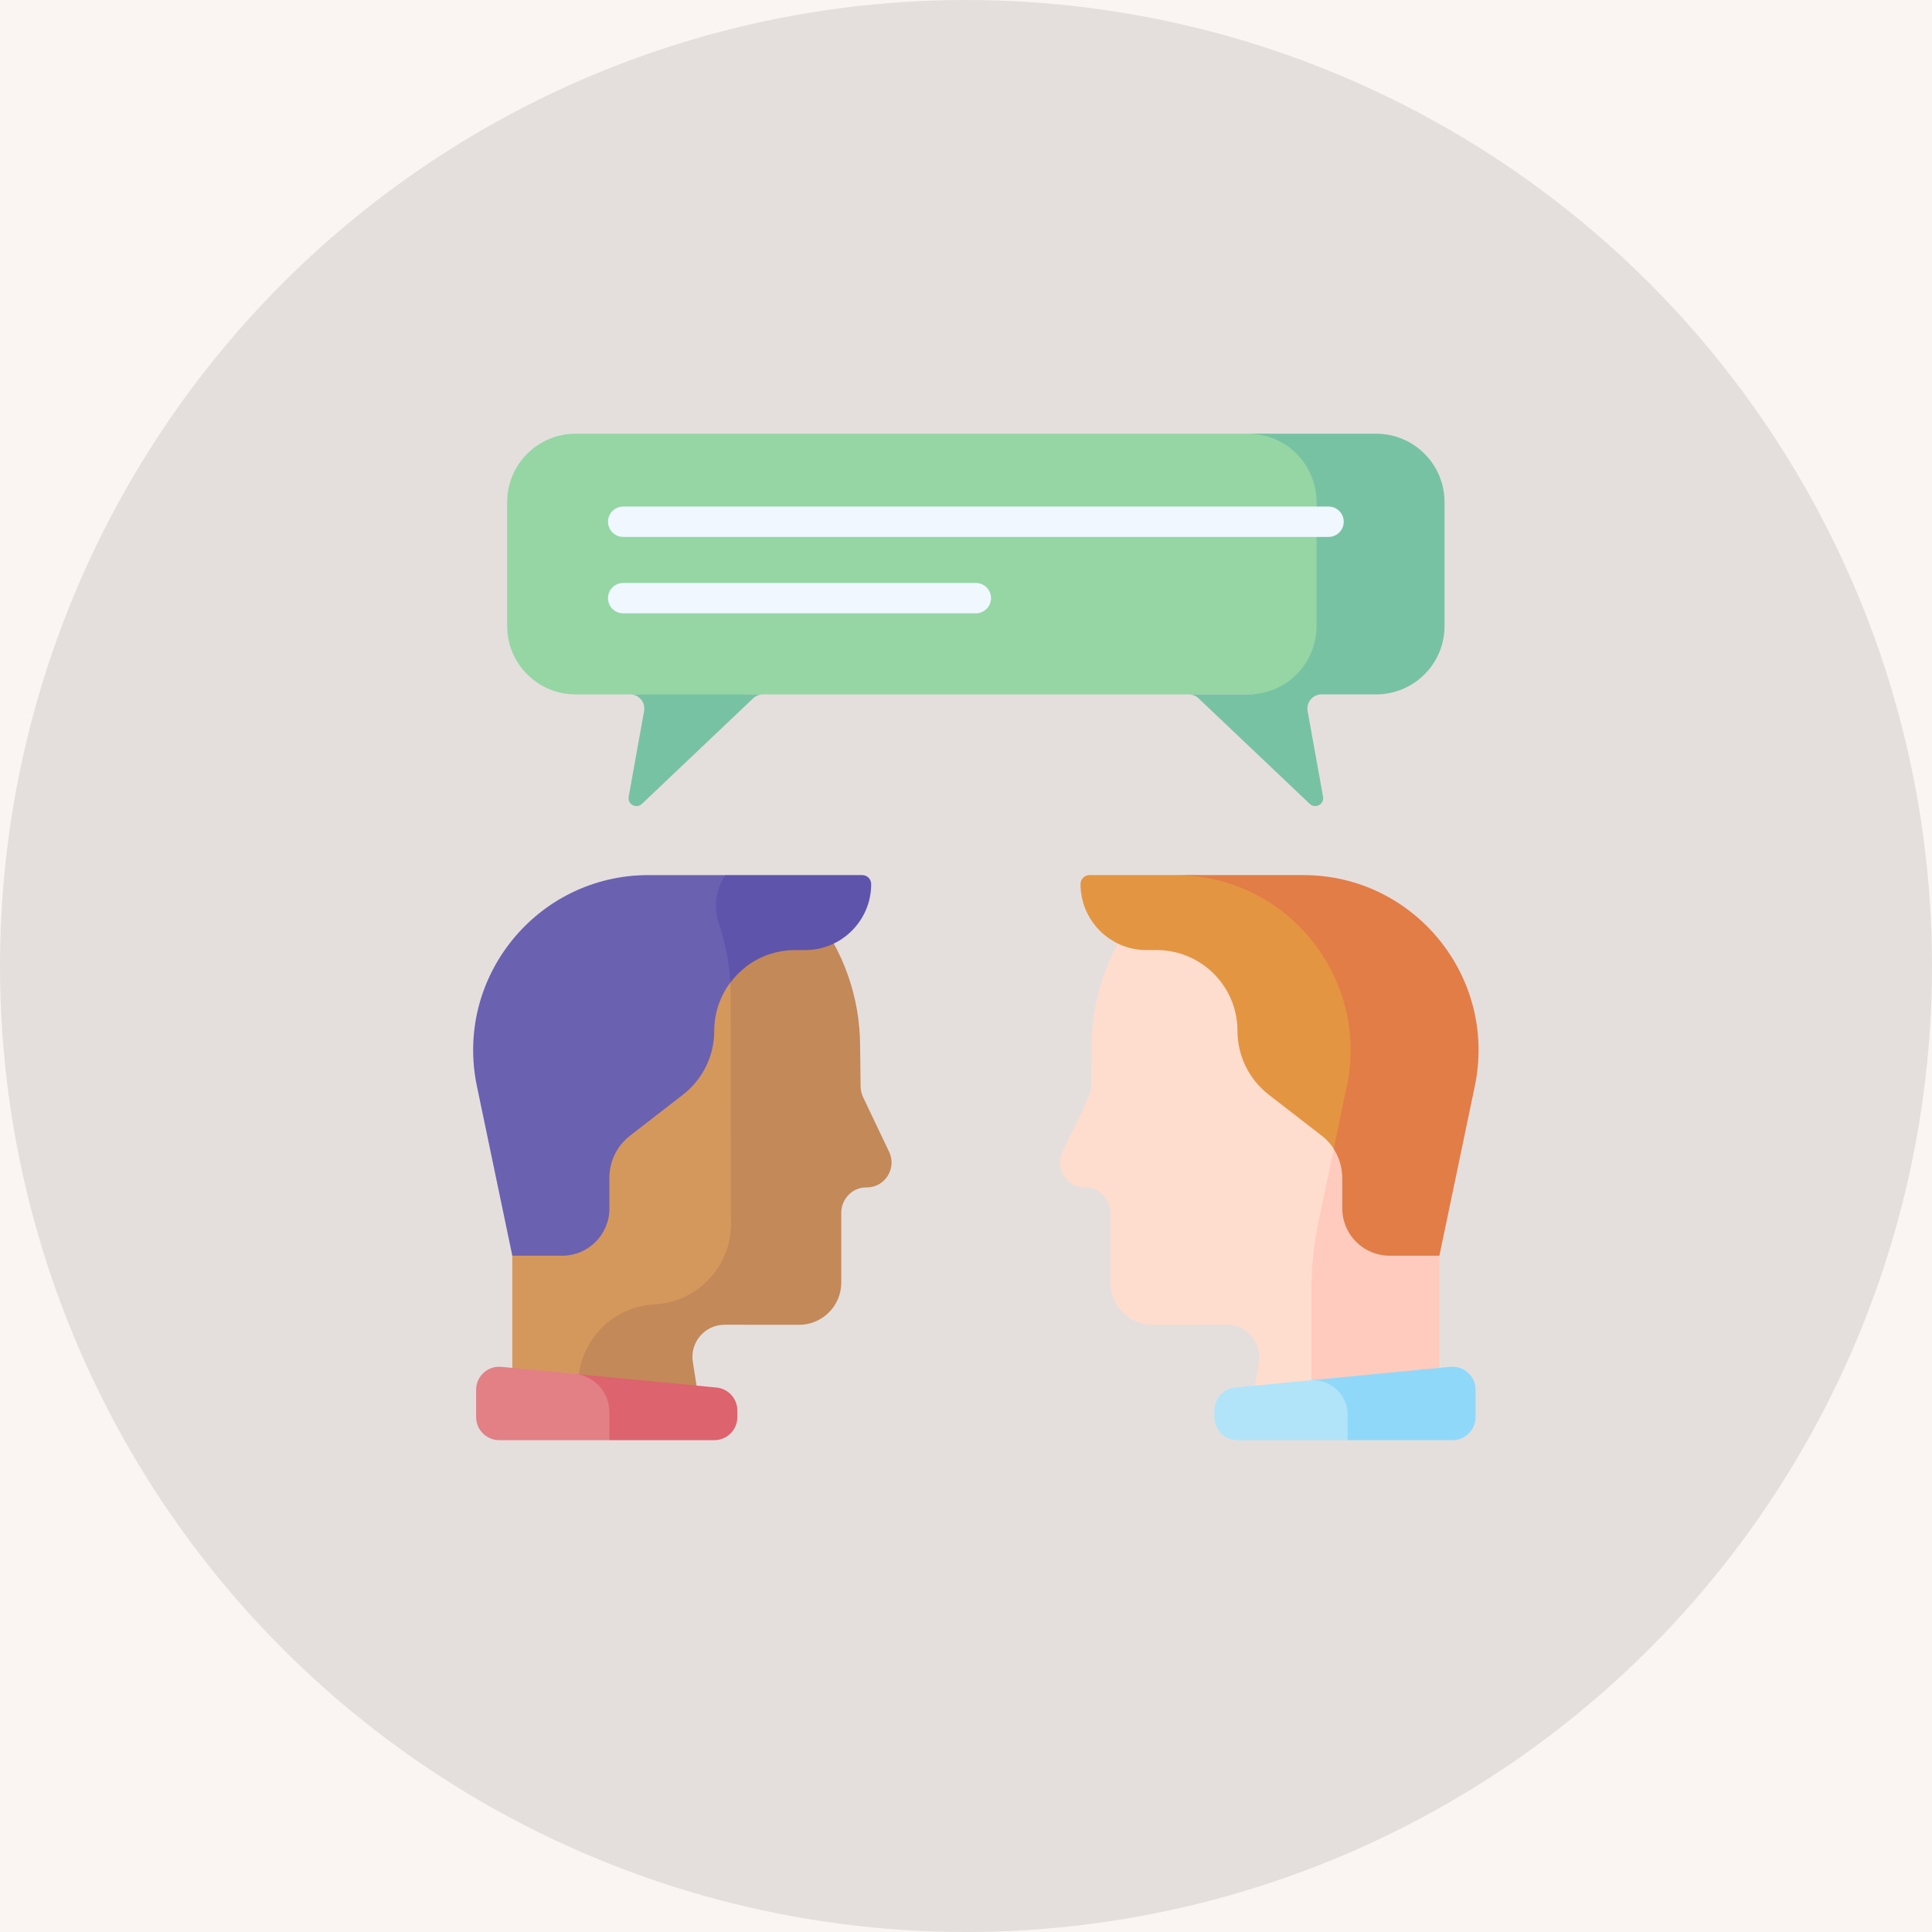 <svg width="98" height="98" viewBox="0 0 98 98" fill="none" xmlns="http://www.w3.org/2000/svg">
<rect width="98" height="98" fill="#E5E5E5"/>
<g clip-path="url(#clip0_6_9)">
<rect width="1440" height="2400" transform="translate(-221 -991)" fill="#FAF4F2"/>
<circle cx="49" cy="49" r="49" fill="#222222" fill-opacity="0.1"/>
<path d="M63.986 22H29.195C27.279 22 25.726 23.553 25.726 25.469V31.755C25.726 33.67 27.279 35.223 29.195 35.223H32.549L33.122 35.794H37.185L37.871 35.223H63.986C65.902 35.223 67.455 33.67 67.455 31.755V25.469C67.455 23.553 65.902 22 63.986 22V22Z" fill="#95D6A4"/>
<path d="M31.963 35.223C32.411 35.223 32.75 35.629 32.671 36.069L31.889 40.413C31.82 40.797 32.281 41.046 32.563 40.777L38.206 35.421C38.339 35.294 38.517 35.223 38.701 35.223H31.963Z" fill="#78C2A4"/>
<path d="M69.805 22H63.313C65.229 22 66.782 23.553 66.782 25.469V31.755C66.782 33.67 65.229 35.223 63.313 35.223H60.299C60.483 35.223 60.66 35.294 60.794 35.421L66.437 40.777C66.719 41.046 67.18 40.797 67.111 40.413L66.329 36.07C66.25 35.629 66.588 35.223 67.036 35.223H69.805C71.721 35.223 73.274 33.67 73.274 31.755V25.469C73.273 23.553 71.721 22 69.805 22V22Z" fill="#78C2A4"/>
<path d="M29.733 71.705C29.273 69.143 31.165 66.758 33.764 66.624C36.064 66.505 37.867 64.604 37.863 62.301L37.843 49.955C37.843 49.434 37.802 48.825 37.709 48.211C37.57 47.302 37.387 46.742 37.251 46.307H32.382C28.85 46.307 25.987 49.17 25.987 52.703V72.007H29.788L29.733 71.705Z" fill="#D5985C"/>
<path d="M45.101 58.427L43.777 55.648C43.699 55.483 43.657 55.303 43.654 55.12L43.629 53.087C43.629 50.532 42.744 48.17 41.263 46.307H36.333C36.357 46.487 36.398 46.666 36.459 46.842C36.847 47.961 37.058 49.161 37.058 50.407L37.077 62.076C37.081 64.253 35.377 66.05 33.203 66.162C30.745 66.289 28.957 68.543 29.392 70.965L29.58 72.007H35.606L35.143 69.082C34.987 68.092 35.752 67.196 36.755 67.197L40.531 67.2C41.713 67.201 42.672 66.243 42.673 65.061L42.673 61.522C42.673 60.818 43.238 60.223 43.941 60.233C44.879 60.248 45.504 59.272 45.101 58.427V58.427Z" fill="#C38959"/>
<path d="M30.913 61.301V59.737C30.913 58.904 31.298 58.118 31.957 57.608L34.642 55.529C35.644 54.753 36.23 53.557 36.23 52.29C36.23 50.979 36.847 49.812 37.806 49.062C37.784 48.786 37.752 48.5 37.709 48.213C37.487 46.762 37.153 46.2 37.076 45.62H37.077C37.035 45.297 37.048 44.972 37.114 44.656L36.794 44.389H32.893C27.252 44.389 23.038 49.575 24.191 55.096L25.987 63.696H28.517C29.84 63.696 30.913 62.624 30.913 61.301V61.301Z" fill="#6B61B1"/>
<path d="M43.736 44.388H36.794C36.308 45.111 36.171 46.012 36.459 46.843C36.788 47.791 36.988 48.797 37.042 49.841C37.789 48.84 38.982 48.192 40.326 48.192H40.842C42.692 48.192 44.191 46.693 44.191 44.844C44.191 44.592 43.987 44.388 43.736 44.388V44.388Z" fill="#5E54AC"/>
<path d="M29.815 69.753L25.435 69.332C24.747 69.266 24.151 69.806 24.151 70.497V71.881C24.151 72.528 24.676 73.052 25.323 73.052H30.911L31.235 72.562V71.63C31.235 70.739 30.636 69.986 29.815 69.753V69.753Z" fill="#E28086"/>
<path d="M36.344 70.382L29.243 69.698C30.19 69.837 30.911 70.651 30.911 71.629V73.052H36.232C36.879 73.052 37.403 72.528 37.403 71.881V71.547C37.403 70.944 36.944 70.439 36.344 70.382Z" fill="#DD636E"/>
<path d="M63.394 72.007H67.219V65.462C67.219 64.287 67.34 63.115 67.58 61.965L68.352 58.271L69.015 55.095C69.713 51.75 68.442 48.38 65.834 46.307H57.737C56.256 48.17 55.371 50.533 55.371 53.088L55.346 55.121C55.343 55.303 55.301 55.483 55.223 55.648L53.899 58.427C53.496 59.273 54.121 60.248 55.059 60.234C55.763 60.223 56.327 60.818 56.327 61.522L56.327 65.061C56.328 66.244 57.287 67.202 58.469 67.2L62.245 67.197C63.248 67.197 64.013 68.092 63.857 69.082L63.394 72.007Z" fill="#FFDDCE"/>
<path d="M66.618 46.307H65.136C67.656 48.31 69.039 51.637 68.317 55.095L66.882 61.965C66.642 63.115 66.521 64.287 66.521 65.462V72.007H73.013V52.703C73.013 49.171 70.15 46.307 66.618 46.307V46.307Z" fill="#FFCBBE"/>
<path d="M68.082 59.565L68.352 58.271L69.015 55.095C69.713 51.75 68.442 48.38 65.834 46.308C64.33 45.112 62.421 44.388 60.313 44.388H55.264C55.013 44.388 54.809 44.592 54.809 44.844C54.809 46.693 56.308 48.193 58.157 48.193H58.674C60.936 48.193 62.77 50.027 62.77 52.289C62.77 53.556 63.356 54.752 64.358 55.528L67.043 57.607C67.657 58.081 68.033 58.796 68.082 59.565V59.565Z" fill="#E49542"/>
<path d="M66.107 44.388H59.615C65.256 44.388 69.47 49.573 68.317 55.095L67.654 58.271C67.933 58.702 68.087 59.209 68.087 59.736V61.299C68.087 62.622 69.16 63.694 70.483 63.694H73.013L74.809 55.095C75.962 49.573 71.748 44.388 66.107 44.388V44.388Z" fill="#E27D47"/>
<path d="M66.779 69.985L62.656 70.382C62.056 70.439 61.597 70.944 61.597 71.547V71.881C61.597 72.528 62.122 73.052 62.768 73.052H68.357L68.44 72.787V71.75C68.44 70.8 67.696 70.041 66.779 69.985V69.985Z" fill="#B1E4F9"/>
<path d="M73.565 69.332L66.486 70.013C67.494 69.946 68.357 70.744 68.357 71.762V73.052H73.678C74.324 73.052 74.849 72.528 74.849 71.881V70.497C74.849 69.806 74.253 69.266 73.565 69.332V69.332Z" fill="#90D8F9"/>
<path d="M67.39 27.235H31.611C31.186 27.235 30.841 26.89 30.841 26.465C30.841 26.04 31.186 25.695 31.611 25.695H67.39C67.815 25.695 68.16 26.04 68.16 26.465C68.16 26.89 67.815 27.235 67.39 27.235V27.235Z" fill="#F0F7FF"/>
<path d="M49.5 31.111H31.611C31.185 31.111 30.84 30.766 30.84 30.34C30.84 29.915 31.185 29.57 31.611 29.57H49.5C49.925 29.57 50.27 29.915 50.27 30.34C50.27 30.766 49.925 31.111 49.5 31.111Z" fill="#F0F7FF"/>
</g>
<defs>
<clipPath id="clip0_6_9">
<rect width="1440" height="2400" fill="white" transform="translate(-221 -991)"/>
</clipPath>
</defs>
</svg>
